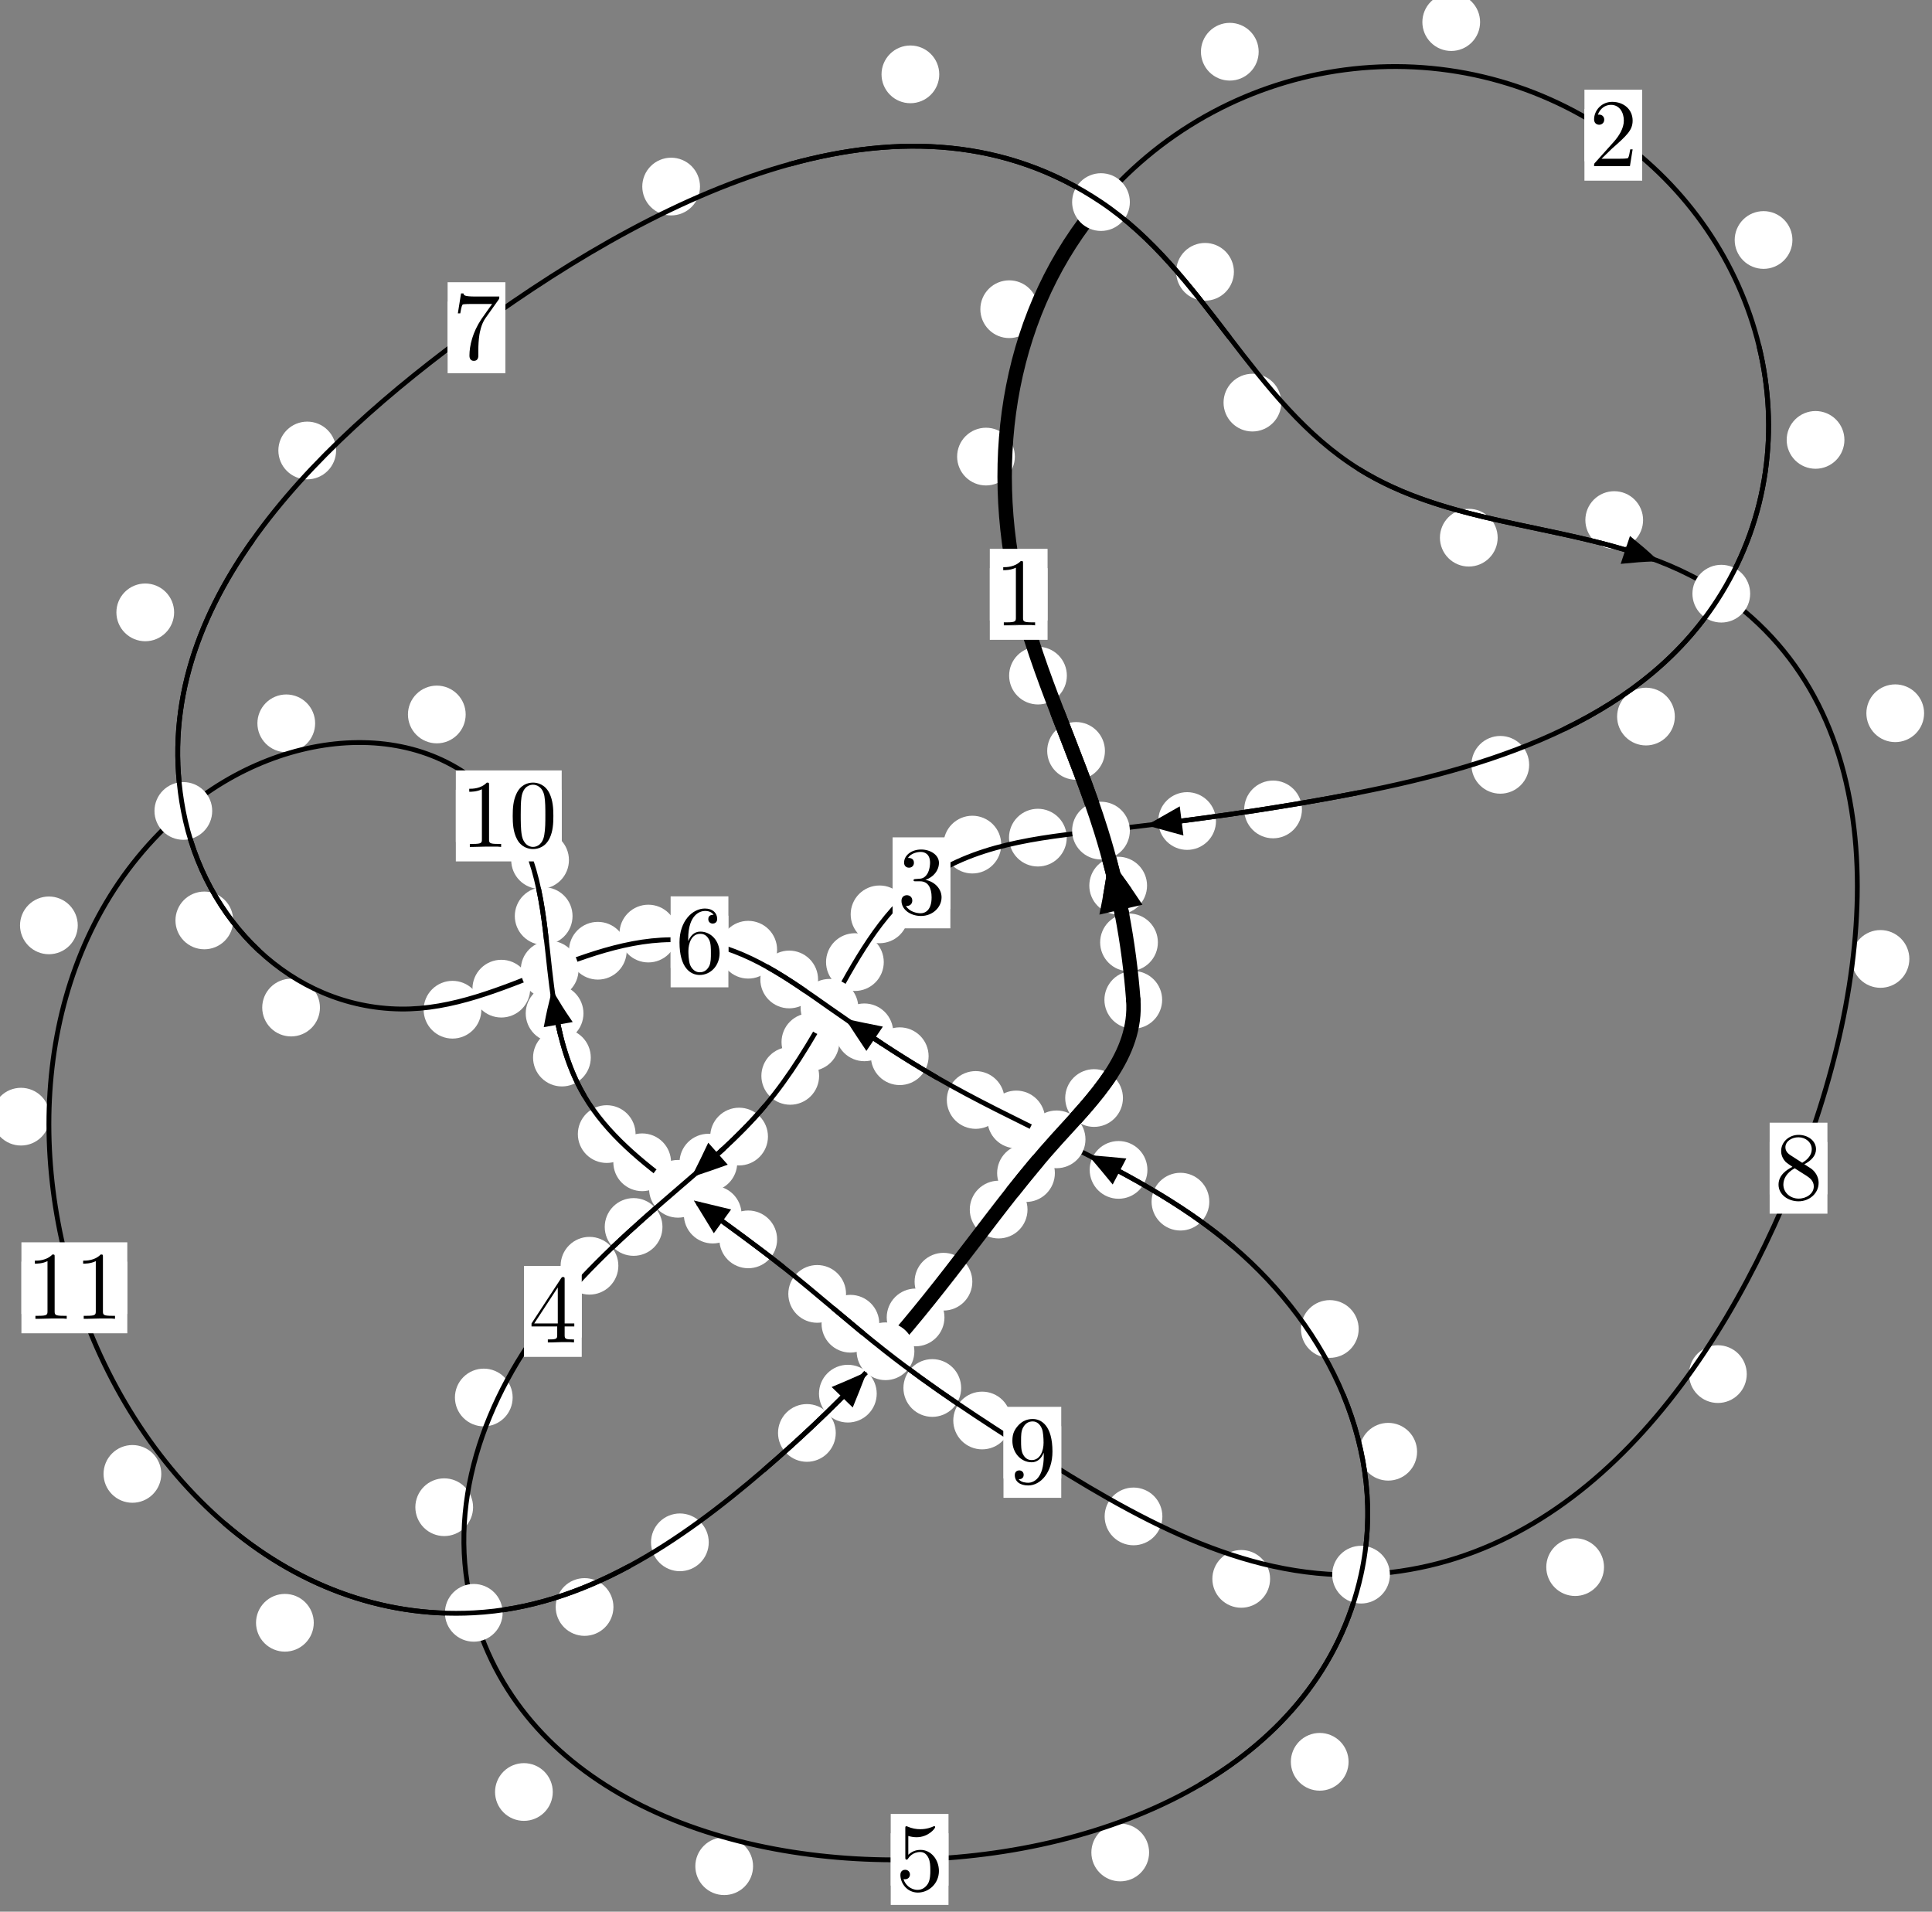 <?xml version="1.0"?>
<!-- Created by MetaPost 1.999 on 2021.07.05:2354 -->
<svg version="1.1" xmlns="http://www.w3.org/2000/svg" xmlns:xlink="http://www.w3.org/1999/xlink" width="200.046" height="197.934" viewBox="0 0 200.046 197.934">
<rect x="0" y="0" width="200.046" height="197.934" fill="#808080" stroke="none"/>
<!-- Original BoundingBox: -114.817444 -111.233643 85.228073 86.700714 -->
  <defs>
    <g transform="scale(0.01,0.01)" id="GLYPHcmr10_48">
      <path style="fill-rule: evenodd;" d="M460 -320C460 -400,455 -480,420 -554C374 -650,292 -666,250 -666C190 -666,117 -640,76 -547C44 -478,39 -400,39 -320C39 -245,43 -155,84 -79C127 2,200 22,249 22C303 22,379 1,423 -94C455 -163,460 -241,460 -320M249 -0C210 -0,151 -25,133 -121C122 -181,122 -273,122 -332C122 -396,122 -462,130 -516C149 -635,224 -644,249 -644C282 -644,348 -626,367 -527C377 -471,377 -395,377 -332C377 -257,377 -189,366 -125C351 -30,294 -0,249 -0"></path>
    </g>
    <g transform="scale(0.01,0.01)" id="GLYPHcmr10_49">
      <path style="fill-rule: evenodd;" d="M294 -640C294 -664,294 -666,271 -666C209 -602,121 -602,89 -602L89 -571C109 -571,168 -571,220 -597L220 -79C220 -43,217 -31,127 -31L95 -31L95 -0L257 -0L130 -3L217 -3L257 -3L297 -3L384 -3L419 -0L419 -31L387 -31C297 -31,294 -42,294 -79"></path>
    </g>
    <g transform="scale(0.01,0.01)" id="GLYPHcmr10_50">
      <path style="fill-rule: evenodd;" d="M127 -77L233 -180C389 -318,449 -372,449 -472C449 -586,359 -666,237 -666C124 -666,50 -574,50 -485C50 -429,100 -429,103 -429C120 -429,155 -441,155 -482C155 -508,137 -534,102 -534C94 -534,92 -534,89 -533C112 -598,166 -635,224 -635C315 -635,358 -554,358 -472C358 -392,308 -313,253 -251L61 -37C50 -26,50 -24,50 -0L421 -0L449 -174L424 -174C419 -144,412 -100,402 -85C395 -77,329 -77,307 -77"></path>
    </g>
    <g transform="scale(0.01,0.01)" id="GLYPHcmr10_51">
      <path style="fill-rule: evenodd;" d="M290 -352C372 -379,430 -449,430 -528C430 -610,342 -666,246 -666C145 -666,69 -606,69 -530C69 -497,91 -478,120 -478C151 -478,171 -500,171 -529C171 -579,124 -579,109 -579C140 -628,206 -641,242 -641C283 -641,338 -619,338 -529C338 -517,336 -459,310 -415C280 -367,246 -364,221 -363C213 -362,189 -360,182 -360C174 -359,167 -358,167 -348C167 -337,174 -337,191 -337L235 -337C317 -337,354 -269,354 -171C354 -35,285 -6,241 -6C198 -6,123 -23,88 -82C123 -77,154 -99,154 -137C154 -173,127 -193,98 -193C74 -193,42 -179,42 -135C42 -44,135 22,244 22C366 22,457 -69,457 -171C457 -253,394 -331,290 -352"></path>
    </g>
    <g transform="scale(0.01,0.01)" id="GLYPHcmr10_52">
      <path style="fill-rule: evenodd;" d="M294 -165L294 -78C294 -42,292 -31,218 -31L197 -31L197 -0L332 -0L238 -3L290 -3L332 -3L374 -3L427 -3L468 -0L468 -31L447 -31C373 -31,371 -42,371 -78L371 -165L471 -165L471 -196L371 -196L371 -651C371 -671,371 -677,355 -677C346 -677,343 -677,335 -665L28 -196L28 -165M300 -196L56 -196L300 -569"></path>
    </g>
    <g transform="scale(0.01,0.01)" id="GLYPHcmr10_53">
      <path style="fill-rule: evenodd;" d="M449 -201C449 -320,367 -420,259 -420C211 -420,168 -404,132 -369L132 -564C152 -558,185 -551,217 -551C340 -551,410 -642,410 -655C410 -661,407 -666,400 -666C399 -666,397 -666,392 -663C372 -654,323 -634,256 -634C216 -634,170 -641,123 -662C115 -665,113 -665,111 -665C101 -665,101 -657,101 -641L101 -345C101 -327,101 -319,115 -319C122 -319,124 -322,128 -328C139 -344,176 -398,257 -398C309 -398,334 -352,342 -334C358 -297,360 -258,360 -208C360 -173,360 -113,336 -71C312 -32,275 -6,229 -6C156 -6,99 -59,82 -118C85 -117,88 -116,99 -116C132 -116,149 -141,149 -165C149 -189,132 -214,99 -214C85 -214,50 -207,50 -161C50 -75,119 22,231 22C347 22,449 -74,449 -201"></path>
    </g>
    <g transform="scale(0.01,0.01)" id="GLYPHcmr10_54">
      <path style="fill-rule: evenodd;" d="M132 -328L132 -352C132 -605,256 -641,307 -641C331 -641,373 -635,395 -601C380 -601,340 -601,340 -556C340 -525,364 -510,386 -510C402 -510,432 -519,432 -558C432 -618,388 -666,305 -666C177 -666,42 -537,42 -316C42 -49,158 22,251 22C362 22,457 -72,457 -204C457 -331,368 -427,257 -427C189 -427,152 -376,132 -328M251 -6C188 -6,158 -66,152 -81C134 -128,134 -208,134 -226C134 -304,166 -404,256 -404C272 -404,318 -404,349 -342C367 -305,367 -254,367 -205C367 -157,367 -107,350 -71C320 -11,274 -6,251 -6"></path>
    </g>
    <g transform="scale(0.01,0.01)" id="GLYPHcmr10_55">
      <path style="fill-rule: evenodd;" d="M476 -609C485 -621,485 -623,485 -644L242 -644C120 -644,118 -657,114 -676L89 -676L56 -470L81 -470C84 -486,93 -549,106 -561C113 -567,191 -567,204 -567L411 -567C400 -551,321 -442,299 -409C209 -274,176 -135,176 -33C176 -23,176 22,222 22C268 22,268 -23,268 -33L268 -84C268 -139,271 -194,279 -248C283 -271,297 -357,341 -419"></path>
    </g>
    <g transform="scale(0.01,0.01)" id="GLYPHcmr10_56">
      <path style="fill-rule: evenodd;" d="M163 -457C117 -487,113 -521,113 -538C113 -599,178 -641,249 -641C322 -641,386 -589,386 -517C386 -460,347 -412,287 -377M309 -362C381 -399,430 -451,430 -517C430 -609,341 -666,250 -666C150 -666,69 -592,69 -499C69 -481,71 -436,113 -389C124 -377,161 -352,186 -335C128 -306,42 -250,42 -151C42 -45,144 22,249 22C362 22,457 -61,457 -168C457 -204,446 -249,408 -291C389 -312,373 -322,309 -362M209 -320L332 -242C360 -223,407 -193,407 -132C407 -58,332 -6,250 -6C164 -6,92 -68,92 -151C92 -209,124 -273,209 -320"></path>
    </g>
    <g transform="scale(0.01,0.01)" id="GLYPHcmr10_57">
      <path style="fill-rule: evenodd;" d="M367 -318L367 -286C367 -52,263 -6,205 -6C188 -6,134 -8,107 -42C151 -42,159 -71,159 -88C159 -119,135 -134,113 -134C97 -134,67 -125,67 -86C67 -19,121 22,206 22C335 22,457 -114,457 -329C457 -598,342 -666,253 -666C198 -666,149 -648,106 -603C65 -558,42 -516,42 -441C42 -316,130 -218,242 -218C303 -218,344 -260,367 -318M243 -241C227 -241,181 -241,150 -304C132 -341,132 -391,132 -440C132 -494,132 -541,153 -578C180 -628,218 -641,253 -641C299 -641,332 -607,349 -562C361 -530,365 -467,365 -421C365 -338,331 -241,243 -241"></path>
    </g>
  </defs>
  <path d="M119.891 97.572C119.891 96.779,119.576 96.019,119.015 95.458C118.455 94.898,117.695 94.583,116.902 94.583C116.109 94.583,115.349 94.898,114.789 95.458C114.228 96.019,113.913 96.779,113.913 97.572C113.913 98.364,114.228 99.125,114.789 99.685C115.349 100.245,116.109 100.56,116.902 100.56C117.695 100.56,118.455 100.245,119.015 99.685C119.576 99.125,119.891 98.364,119.891 97.572Z" style="fill: rgb(100%,100%,100%);stroke: none;"></path>
  <path d="M120.333 103.52C120.333 102.728,120.018 101.968,119.457 101.407C118.897 100.847,118.136 100.532,117.344 100.532C116.551 100.532,115.791 100.847,115.23 101.407C114.67 101.968,114.355 102.728,114.355 103.52C114.355 104.313,114.67 105.073,115.23 105.634C115.791 106.194,116.551 106.509,117.344 106.509C118.136 106.509,118.897 106.194,119.457 105.634C120.018 105.073,120.333 104.313,120.333 103.52Z" style="fill: rgb(100%,100%,100%);stroke: none;"></path>
  <path d="M114.409 77.749C114.409 76.956,114.094 76.196,113.533 75.635C112.973 75.075,112.213 74.76,111.42 74.76C110.627 74.76,109.867 75.075,109.307 75.635C108.746 76.196,108.431 76.956,108.431 77.749C108.431 78.542,108.746 79.302,109.307 79.862C109.867 80.423,110.627 80.738,111.42 80.738C112.213 80.738,112.973 80.423,113.533 79.862C114.094 79.302,114.409 78.542,114.409 77.749Z" style="fill: rgb(100%,100%,100%);stroke: none;"></path>
  <path d="M118.769 91.693C118.769 90.901,118.454 90.14,117.894 89.58C117.333 89.019,116.573 88.704,115.78 88.704C114.988 88.704,114.227 89.019,113.667 89.58C113.106 90.14,112.791 90.901,112.791 91.693C112.791 92.486,113.106 93.246,113.667 93.807C114.227 94.367,114.988 94.682,115.78 94.682C116.573 94.682,117.333 94.367,117.894 93.807C118.454 93.246,118.769 92.486,118.769 91.693Z" style="fill: rgb(100%,100%,100%);stroke: none;"></path>
  <path d="M105.081 47.275C105.081 46.482,104.766 45.722,104.206 45.161C103.646 44.601,102.885 44.286,102.093 44.286C101.3 44.286,100.54 44.601,99.979 45.161C99.419 45.722,99.104 46.482,99.104 47.275C99.104 48.067,99.419 48.828,99.979 49.388C100.54 49.949,101.3 50.263,102.093 50.263C102.885 50.263,103.646 49.949,104.206 49.388C104.766 48.828,105.081 48.067,105.081 47.275Z" style="fill: rgb(100%,100%,100%);stroke: none;"></path>
  <path d="M110.466 69.952C110.466 69.159,110.151 68.399,109.591 67.838C109.03 67.278,108.27 66.963,107.477 66.963C106.685 66.963,105.924 67.278,105.364 67.838C104.803 68.399,104.489 69.159,104.489 69.952C104.489 70.744,104.803 71.505,105.364 72.065C105.924 72.626,106.685 72.94,107.477 72.94C108.27 72.94,109.03 72.626,109.591 72.065C110.151 71.505,110.466 70.744,110.466 69.952Z" style="fill: rgb(100%,100%,100%);stroke: none;"></path>
  <path d="M130.327 5.355C130.327 4.562,130.012 3.802,129.452 3.242C128.891 2.681,128.131 2.366,127.338 2.366C126.546 2.366,125.785 2.681,125.225 3.242C124.664 3.802,124.349 4.562,124.349 5.355C124.349 6.148,124.664 6.908,125.225 7.468C125.785 8.029,126.546 8.344,127.338 8.344C128.131 8.344,128.891 8.029,129.452 7.468C130.012 6.908,130.327 6.148,130.327 5.355Z" style="fill: rgb(100%,100%,100%);stroke: none;"></path>
  <path d="M107.487 32.014C107.487 31.222,107.172 30.461,106.611 29.901C106.051 29.34,105.291 29.026,104.498 29.026C103.705 29.026,102.945 29.34,102.385 29.901C101.824 30.461,101.509 31.222,101.509 32.014C101.509 32.807,101.824 33.567,102.385 34.128C102.945 34.688,103.705 35.003,104.498 35.003C105.291 35.003,106.051 34.688,106.611 34.128C107.172 33.567,107.487 32.807,107.487 32.014Z" style="fill: rgb(100%,100%,100%);stroke: none;"></path>
  <path d="M185.593 24.848C185.593 24.056,185.278 23.296,184.718 22.735C184.157 22.175,183.397 21.86,182.605 21.86C181.812 21.86,181.052 22.175,180.491 22.735C179.931 23.296,179.616 24.056,179.616 24.848C179.616 25.641,179.931 26.401,180.491 26.962C181.052 27.522,181.812 27.837,182.605 27.837C183.397 27.837,184.157 27.522,184.718 26.962C185.278 26.401,185.593 25.641,185.593 24.848Z" style="fill: rgb(100%,100%,100%);stroke: none;"></path>
  <path d="M153.254 2.288C153.254 1.495,152.939 0.735,152.379 0.175C151.818 -0.386,151.058 -0.701,150.265 -0.701C149.473 -0.701,148.712 -0.386,148.152 0.175C147.592 0.735,147.277 1.495,147.277 2.288C147.277 3.081,147.592 3.841,148.152 4.401C148.712 4.962,149.473 5.277,150.265 5.277C151.058 5.277,151.818 4.962,152.379 4.401C152.939 3.841,153.254 3.081,153.254 2.288Z" style="fill: rgb(100%,100%,100%);stroke: none;"></path>
  <path d="M173.418 74.192C173.418 73.4,173.104 72.64,172.543 72.079C171.983 71.519,171.222 71.204,170.43 71.204C169.637 71.204,168.877 71.519,168.316 72.079C167.756 72.64,167.441 73.4,167.441 74.192C167.441 74.985,167.756 75.745,168.316 76.306C168.877 76.866,169.637 77.181,170.43 77.181C171.222 77.181,171.983 76.866,172.543 76.306C173.104 75.745,173.418 74.985,173.418 74.192Z" style="fill: rgb(100%,100%,100%);stroke: none;"></path>
  <path d="M190.977 45.546C190.977 44.754,190.662 43.994,190.101 43.433C189.541 42.873,188.781 42.558,187.988 42.558C187.195 42.558,186.435 42.873,185.875 43.433C185.314 43.994,184.999 44.754,184.999 45.546C184.999 46.339,185.314 47.099,185.875 47.66C186.435 48.22,187.195 48.535,187.988 48.535C188.781 48.535,189.541 48.22,190.101 47.66C190.662 47.099,190.977 46.339,190.977 45.546Z" style="fill: rgb(100%,100%,100%);stroke: none;"></path>
  <path d="M134.807 83.808C134.807 83.015,134.492 82.255,133.932 81.694C133.371 81.134,132.611 80.819,131.818 80.819C131.026 80.819,130.265 81.134,129.705 81.694C129.144 82.255,128.83 83.015,128.83 83.808C128.83 84.6,129.144 85.361,129.705 85.921C130.265 86.482,131.026 86.797,131.818 86.797C132.611 86.797,133.371 86.482,133.932 85.921C134.492 85.361,134.807 84.6,134.807 83.808Z" style="fill: rgb(100%,100%,100%);stroke: none;"></path>
  <path d="M158.334 79.188C158.334 78.396,158.019 77.635,157.458 77.075C156.898 76.515,156.138 76.2,155.345 76.2C154.552 76.2,153.792 76.515,153.232 77.075C152.671 77.635,152.356 78.396,152.356 79.188C152.356 79.981,152.671 80.741,153.232 81.302C153.792 81.862,154.552 82.177,155.345 82.177C156.138 82.177,156.898 81.862,157.458 81.302C158.019 80.741,158.334 79.981,158.334 79.188Z" style="fill: rgb(100%,100%,100%);stroke: none;"></path>
  <path d="M110.454 86.727C110.454 85.935,110.139 85.174,109.578 84.614C109.018 84.054,108.258 83.739,107.465 83.739C106.672 83.739,105.912 84.054,105.352 84.614C104.791 85.174,104.476 85.935,104.476 86.727C104.476 87.52,104.791 88.28,105.352 88.841C105.912 89.401,106.672 89.716,107.465 89.716C108.258 89.716,109.018 89.401,109.578 88.841C110.139 88.28,110.454 87.52,110.454 86.727Z" style="fill: rgb(100%,100%,100%);stroke: none;"></path>
  <path d="M125.908 85.007C125.908 84.215,125.593 83.454,125.033 82.894C124.472 82.334,123.712 82.019,122.919 82.019C122.127 82.019,121.367 82.334,120.806 82.894C120.246 83.454,119.931 84.215,119.931 85.007C119.931 85.8,120.246 86.56,120.806 87.121C121.367 87.681,122.127 87.996,122.919 87.996C123.712 87.996,124.472 87.681,125.033 87.121C125.593 86.56,125.908 85.8,125.908 85.007Z" style="fill: rgb(100%,100%,100%);stroke: none;"></path>
  <path d="M94.06 94.671C94.06 93.878,93.745 93.118,93.184 92.557C92.624 91.997,91.864 91.682,91.071 91.682C90.278 91.682,89.518 91.997,88.958 92.557C88.397 93.118,88.082 93.878,88.082 94.671C88.082 95.463,88.397 96.223,88.958 96.784C89.518 97.344,90.278 97.659,91.071 97.659C91.864 97.659,92.624 97.344,93.184 96.784C93.745 96.223,94.06 95.463,94.06 94.671Z" style="fill: rgb(100%,100%,100%);stroke: none;"></path>
  <path d="M103.671 87.449C103.671 86.656,103.356 85.896,102.795 85.335C102.235 84.775,101.475 84.46,100.682 84.46C99.889 84.46,99.129 84.775,98.569 85.335C98.008 85.896,97.693 86.656,97.693 87.449C97.693 88.241,98.008 89.002,98.569 89.562C99.129 90.123,99.889 90.438,100.682 90.438C101.475 90.438,102.235 90.123,102.795 89.562C103.356 89.002,103.671 88.241,103.671 87.449Z" style="fill: rgb(100%,100%,100%);stroke: none;"></path>
  <path d="M86.899 107.893C86.899 107.1,86.584 106.34,86.024 105.78C85.463 105.219,84.703 104.904,83.911 104.904C83.118 104.904,82.358 105.219,81.797 105.78C81.237 106.34,80.922 107.1,80.922 107.893C80.922 108.686,81.237 109.446,81.797 110.006C82.358 110.567,83.118 110.882,83.911 110.882C84.703 110.882,85.463 110.567,86.024 110.006C86.584 109.446,86.899 108.686,86.899 107.893Z" style="fill: rgb(100%,100%,100%);stroke: none;"></path>
  <path d="M91.509 99.613C91.509 98.82,91.194 98.06,90.634 97.5C90.074 96.939,89.313 96.624,88.521 96.624C87.728 96.624,86.968 96.939,86.407 97.5C85.847 98.06,85.532 98.82,85.532 99.613C85.532 100.406,85.847 101.166,86.407 101.726C86.968 102.287,87.728 102.602,88.521 102.602C89.313 102.602,90.074 102.287,90.634 101.726C91.194 101.166,91.509 100.406,91.509 99.613Z" style="fill: rgb(100%,100%,100%);stroke: none;"></path>
  <path d="M79.517 117.679C79.517 116.886,79.202 116.126,78.641 115.566C78.081 115.005,77.321 114.69,76.528 114.69C75.735 114.69,74.975 115.005,74.415 115.566C73.854 116.126,73.539 116.886,73.539 117.679C73.539 118.472,73.854 119.232,74.415 119.792C74.975 120.353,75.735 120.668,76.528 120.668C77.321 120.668,78.081 120.353,78.641 119.792C79.202 119.232,79.517 118.472,79.517 117.679Z" style="fill: rgb(100%,100%,100%);stroke: none;"></path>
  <path d="M84.814 111.394C84.814 110.601,84.499 109.841,83.938 109.281C83.378 108.72,82.618 108.405,81.825 108.405C81.032 108.405,80.272 108.72,79.712 109.281C79.151 109.841,78.836 110.601,78.836 111.394C78.836 112.187,79.151 112.947,79.712 113.507C80.272 114.068,81.032 114.383,81.825 114.383C82.618 114.383,83.378 114.068,83.938 113.507C84.499 112.947,84.814 112.187,84.814 111.394Z" style="fill: rgb(100%,100%,100%);stroke: none;"></path>
  <path d="M68.594 127.037C68.594 126.245,68.279 125.484,67.719 124.924C67.158 124.364,66.398 124.049,65.606 124.049C64.813 124.049,64.053 124.364,63.492 124.924C62.932 125.484,62.617 126.245,62.617 127.037C62.617 127.83,62.932 128.59,63.492 129.151C64.053 129.711,64.813 130.026,65.606 130.026C66.398 130.026,67.158 129.711,67.719 129.151C68.279 128.59,68.594 127.83,68.594 127.037Z" style="fill: rgb(100%,100%,100%);stroke: none;"></path>
  <path d="M76.336 120.377C76.336 119.585,76.021 118.825,75.461 118.264C74.9 117.704,74.14 117.389,73.348 117.389C72.555 117.389,71.795 117.704,71.234 118.264C70.674 118.825,70.359 119.585,70.359 120.377C70.359 121.17,70.674 121.93,71.234 122.491C71.795 123.051,72.555 123.366,73.348 123.366C74.14 123.366,74.9 123.051,75.461 122.491C76.021 121.93,76.336 121.17,76.336 120.377Z" style="fill: rgb(100%,100%,100%);stroke: none;"></path>
  <path d="M53.082 144.695C53.082 143.902,52.767 143.142,52.207 142.582C51.646 142.021,50.886 141.706,50.093 141.706C49.301 141.706,48.541 142.021,47.98 142.582C47.42 143.142,47.105 143.902,47.105 144.695C47.105 145.488,47.42 146.248,47.98 146.808C48.541 147.369,49.301 147.684,50.093 147.684C50.886 147.684,51.646 147.369,52.207 146.808C52.767 146.248,53.082 145.488,53.082 144.695Z" style="fill: rgb(100%,100%,100%);stroke: none;"></path>
  <path d="M64.027 131.053C64.027 130.26,63.712 129.5,63.151 128.939C62.591 128.379,61.83 128.064,61.038 128.064C60.245 128.064,59.485 128.379,58.924 128.939C58.364 129.5,58.049 130.26,58.049 131.053C58.049 131.845,58.364 132.605,58.924 133.166C59.485 133.726,60.245 134.041,61.038 134.041C61.83 134.041,62.591 133.726,63.151 133.166C63.712 132.605,64.027 131.845,64.027 131.053Z" style="fill: rgb(100%,100%,100%);stroke: none;"></path>
  <path d="M57.236 185.541C57.236 184.748,56.922 183.988,56.361 183.427C55.801 182.867,55.04 182.552,54.248 182.552C53.455 182.552,52.695 182.867,52.134 183.427C51.574 183.988,51.259 184.748,51.259 185.541C51.259 186.333,51.574 187.094,52.134 187.654C52.695 188.215,53.455 188.529,54.248 188.529C55.04 188.529,55.801 188.215,56.361 187.654C56.922 187.094,57.236 186.333,57.236 185.541Z" style="fill: rgb(100%,100%,100%);stroke: none;"></path>
  <path d="M48.985 156.055C48.985 155.262,48.67 154.502,48.109 153.941C47.549 153.381,46.789 153.066,45.996 153.066C45.203 153.066,44.443 153.381,43.883 153.941C43.322 154.502,43.007 155.262,43.007 156.055C43.007 156.847,43.322 157.607,43.883 158.168C44.443 158.728,45.203 159.043,45.996 159.043C46.789 159.043,47.549 158.728,48.109 158.168C48.67 157.607,48.985 156.847,48.985 156.055Z" style="fill: rgb(100%,100%,100%);stroke: none;"></path>
  <path d="M118.982 191.803C118.982 191.01,118.667 190.25,118.106 189.69C117.546 189.129,116.786 188.814,115.993 188.814C115.2 188.814,114.44 189.129,113.88 189.69C113.319 190.25,113.004 191.01,113.004 191.803C113.004 192.596,113.319 193.356,113.88 193.916C114.44 194.477,115.2 194.792,115.993 194.792C116.786 194.792,117.546 194.477,118.106 193.916C118.667 193.356,118.982 192.596,118.982 191.803Z" style="fill: rgb(100%,100%,100%);stroke: none;"></path>
  <path d="M77.975 193.225C77.975 192.433,77.66 191.672,77.099 191.112C76.539 190.552,75.779 190.237,74.986 190.237C74.193 190.237,73.433 190.552,72.873 191.112C72.312 191.672,71.997 192.433,71.997 193.225C71.997 194.018,72.312 194.778,72.873 195.339C73.433 195.899,74.193 196.214,74.986 196.214C75.779 196.214,76.539 195.899,77.099 195.339C77.66 194.778,77.975 194.018,77.975 193.225Z" style="fill: rgb(100%,100%,100%);stroke: none;"></path>
  <path d="M146.729 150.31C146.729 149.518,146.414 148.758,145.853 148.197C145.293 147.637,144.533 147.322,143.74 147.322C142.947 147.322,142.187 147.637,141.627 148.197C141.066 148.758,140.751 149.518,140.751 150.31C140.751 151.103,141.066 151.863,141.627 152.424C142.187 152.984,142.947 153.299,143.74 153.299C144.533 153.299,145.293 152.984,145.853 152.424C146.414 151.863,146.729 151.103,146.729 150.31Z" style="fill: rgb(100%,100%,100%);stroke: none;"></path>
  <path d="M139.636 182.415C139.636 181.622,139.321 180.862,138.761 180.301C138.2 179.741,137.44 179.426,136.648 179.426C135.855 179.426,135.095 179.741,134.534 180.301C133.974 180.862,133.659 181.622,133.659 182.415C133.659 183.207,133.974 183.968,134.534 184.528C135.095 185.089,135.855 185.403,136.648 185.403C137.44 185.403,138.2 185.089,138.761 184.528C139.321 183.968,139.636 183.207,139.636 182.415Z" style="fill: rgb(100%,100%,100%);stroke: none;"></path>
  <path d="M125.216 124.418C125.216 123.625,124.901 122.865,124.341 122.305C123.781 121.744,123.02 121.429,122.228 121.429C121.435 121.429,120.675 121.744,120.114 122.305C119.554 122.865,119.239 123.625,119.239 124.418C119.239 125.211,119.554 125.971,120.114 126.531C120.675 127.092,121.435 127.407,122.228 127.407C123.02 127.407,123.781 127.092,124.341 126.531C124.901 125.971,125.216 125.211,125.216 124.418Z" style="fill: rgb(100%,100%,100%);stroke: none;"></path>
  <path d="M140.682 137.601C140.682 136.808,140.367 136.048,139.807 135.487C139.246 134.927,138.486 134.612,137.694 134.612C136.901 134.612,136.141 134.927,135.58 135.487C135.02 136.048,134.705 136.808,134.705 137.601C134.705 138.393,135.02 139.153,135.58 139.714C136.141 140.274,136.901 140.589,137.694 140.589C138.486 140.589,139.246 140.274,139.807 139.714C140.367 139.153,140.682 138.393,140.682 137.601Z" style="fill: rgb(100%,100%,100%);stroke: none;"></path>
  <path d="M108.215 115.908C108.215 115.115,107.9 114.355,107.34 113.794C106.779 113.234,106.019 112.919,105.227 112.919C104.434 112.919,103.674 113.234,103.113 113.794C102.553 114.355,102.238 115.115,102.238 115.908C102.238 116.7,102.553 117.46,103.113 118.021C103.674 118.581,104.434 118.896,105.227 118.896C106.019 118.896,106.779 118.581,107.34 118.021C107.9 117.46,108.215 116.7,108.215 115.908Z" style="fill: rgb(100%,100%,100%);stroke: none;"></path>
  <path d="M118.808 121.129C118.808 120.336,118.493 119.576,117.932 119.015C117.372 118.455,116.612 118.14,115.819 118.14C115.026 118.14,114.266 118.455,113.706 119.015C113.145 119.576,112.83 120.336,112.83 121.129C112.83 121.921,113.145 122.682,113.706 123.242C114.266 123.803,115.026 124.117,115.819 124.117C116.612 124.117,117.372 123.803,117.932 123.242C118.493 122.682,118.808 121.921,118.808 121.129Z" style="fill: rgb(100%,100%,100%);stroke: none;"></path>
  <path d="M96.151 109.359C96.151 108.566,95.836 107.806,95.275 107.245C94.715 106.685,93.955 106.37,93.162 106.37C92.369 106.37,91.609 106.685,91.049 107.245C90.488 107.806,90.173 108.566,90.173 109.359C90.173 110.151,90.488 110.912,91.049 111.472C91.609 112.033,92.369 112.347,93.162 112.347C93.955 112.347,94.715 112.033,95.275 111.472C95.836 110.912,96.151 110.151,96.151 109.359Z" style="fill: rgb(100%,100%,100%);stroke: none;"></path>
  <path d="M104.014 113.889C104.014 113.096,103.699 112.336,103.139 111.776C102.578 111.215,101.818 110.9,101.025 110.9C100.233 110.9,99.473 111.215,98.912 111.776C98.352 112.336,98.037 113.096,98.037 113.889C98.037 114.682,98.352 115.442,98.912 116.002C99.473 116.563,100.233 116.878,101.025 116.878C101.818 116.878,102.578 116.563,103.139 116.002C103.699 115.442,104.014 114.682,104.014 113.889Z" style="fill: rgb(100%,100%,100%);stroke: none;"></path>
  <path d="M84.706 101.413C84.706 100.62,84.391 99.86,83.83 99.299C83.27 98.739,82.51 98.424,81.717 98.424C80.924 98.424,80.164 98.739,79.604 99.299C79.043 99.86,78.728 100.62,78.728 101.413C78.728 102.205,79.043 102.965,79.604 103.526C80.164 104.086,80.924 104.401,81.717 104.401C82.51 104.401,83.27 104.086,83.83 103.526C84.391 102.965,84.706 102.205,84.706 101.413Z" style="fill: rgb(100%,100%,100%);stroke: none;"></path>
  <path d="M92.487 106.887C92.487 106.094,92.172 105.334,91.611 104.774C91.051 104.213,90.291 103.898,89.498 103.898C88.705 103.898,87.945 104.213,87.385 104.774C86.824 105.334,86.509 106.094,86.509 106.887C86.509 107.68,86.824 108.44,87.385 109C87.945 109.561,88.705 109.876,89.498 109.876C90.291 109.876,91.051 109.561,91.611 109C92.172 108.44,92.487 107.68,92.487 106.887Z" style="fill: rgb(100%,100%,100%);stroke: none;"></path>
  <path d="M70.12 96.661C70.12 95.868,69.805 95.108,69.245 94.547C68.684 93.987,67.924 93.672,67.131 93.672C66.339 93.672,65.579 93.987,65.018 94.547C64.458 95.108,64.143 95.868,64.143 96.661C64.143 97.453,64.458 98.214,65.018 98.774C65.579 99.335,66.339 99.649,67.131 99.649C67.924 99.649,68.684 99.335,69.245 98.774C69.805 98.214,70.12 97.453,70.12 96.661Z" style="fill: rgb(100%,100%,100%);stroke: none;"></path>
  <path d="M80.463 98.333C80.463 97.54,80.148 96.78,79.587 96.219C79.027 95.659,78.267 95.344,77.474 95.344C76.681 95.344,75.921 95.659,75.361 96.219C74.8 96.78,74.485 97.54,74.485 98.333C74.485 99.125,74.8 99.886,75.361 100.446C75.921 101.006,76.681 101.321,77.474 101.321C78.267 101.321,79.027 101.006,79.587 100.446C80.148 99.886,80.463 99.125,80.463 98.333Z" style="fill: rgb(100%,100%,100%);stroke: none;"></path>
  <path d="M54.898 102.363C54.898 101.571,54.583 100.811,54.022 100.25C53.462 99.69,52.702 99.375,51.909 99.375C51.116 99.375,50.356 99.69,49.796 100.25C49.235 100.811,48.92 101.571,48.92 102.363C48.92 103.156,49.235 103.916,49.796 104.477C50.356 105.037,51.116 105.352,51.909 105.352C52.702 105.352,53.462 105.037,54.022 104.477C54.583 103.916,54.898 103.156,54.898 102.363Z" style="fill: rgb(100%,100%,100%);stroke: none;"></path>
  <path d="M64.891 98.438C64.891 97.645,64.577 96.885,64.016 96.324C63.456 95.764,62.695 95.449,61.903 95.449C61.11 95.449,60.35 95.764,59.789 96.324C59.229 96.885,58.914 97.645,58.914 98.438C58.914 99.23,59.229 99.991,59.789 100.551C60.35 101.112,61.11 101.426,61.903 101.426C62.695 101.426,63.456 101.112,64.016 100.551C64.577 99.991,64.891 99.23,64.891 98.438Z" style="fill: rgb(100%,100%,100%);stroke: none;"></path>
  <path d="M33.129 104.321C33.129 103.529,32.814 102.768,32.254 102.208C31.693 101.647,30.933 101.333,30.141 101.333C29.348 101.333,28.588 101.647,28.027 102.208C27.467 102.768,27.152 103.529,27.152 104.321C27.152 105.114,27.467 105.874,28.027 106.435C28.588 106.995,29.348 107.31,30.141 107.31C30.933 107.31,31.693 106.995,32.254 106.435C32.814 105.874,33.129 105.114,33.129 104.321Z" style="fill: rgb(100%,100%,100%);stroke: none;"></path>
  <path d="M49.842 104.544C49.842 103.751,49.527 102.991,48.967 102.431C48.406 101.87,47.646 101.555,46.854 101.555C46.061 101.555,45.301 101.87,44.74 102.431C44.18 102.991,43.865 103.751,43.865 104.544C43.865 105.337,44.18 106.097,44.74 106.657C45.301 107.218,46.061 107.533,46.854 107.533C47.646 107.533,48.406 107.218,48.967 106.657C49.527 106.097,49.842 105.337,49.842 104.544Z" style="fill: rgb(100%,100%,100%);stroke: none;"></path>
  <path d="M18.03 63.404C18.03 62.611,17.715 61.851,17.154 61.291C16.594 60.73,15.834 60.415,15.041 60.415C14.248 60.415,13.488 60.73,12.928 61.291C12.367 61.851,12.052 62.611,12.052 63.404C12.052 64.197,12.367 64.957,12.928 65.517C13.488 66.078,14.248 66.393,15.041 66.393C15.834 66.393,16.594 66.078,17.154 65.517C17.715 64.957,18.03 64.197,18.03 63.404Z" style="fill: rgb(100%,100%,100%);stroke: none;"></path>
  <path d="M24.146 95.3C24.146 94.507,23.831 93.747,23.27 93.186C22.71 92.626,21.95 92.311,21.157 92.311C20.364 92.311,19.604 92.626,19.044 93.186C18.483 93.747,18.168 94.507,18.168 95.3C18.168 96.092,18.483 96.852,19.044 97.413C19.604 97.973,20.364 98.288,21.157 98.288C21.95 98.288,22.71 97.973,23.27 97.413C23.831 96.852,24.146 96.092,24.146 95.3Z" style="fill: rgb(100%,100%,100%);stroke: none;"></path>
  <path d="M72.481 19.316C72.481 18.523,72.166 17.763,71.606 17.202C71.045 16.642,70.285 16.327,69.492 16.327C68.7 16.327,67.94 16.642,67.379 17.202C66.819 17.763,66.504 18.523,66.504 19.316C66.504 20.108,66.819 20.869,67.379 21.429C67.94 21.99,68.7 22.305,69.492 22.305C70.285 22.305,71.045 21.99,71.606 21.429C72.166 20.869,72.481 20.108,72.481 19.316Z" style="fill: rgb(100%,100%,100%);stroke: none;"></path>
  <path d="M34.801 46.643C34.801 45.85,34.486 45.09,33.925 44.53C33.365 43.969,32.605 43.654,31.812 43.654C31.019 43.654,30.259 43.969,29.699 44.53C29.138 45.09,28.823 45.85,28.823 46.643C28.823 47.436,29.138 48.196,29.699 48.756C30.259 49.317,31.019 49.632,31.812 49.632C32.605 49.632,33.365 49.317,33.925 48.756C34.486 48.196,34.801 47.436,34.801 46.643Z" style="fill: rgb(100%,100%,100%);stroke: none;"></path>
  <path d="M127.763 28.144C127.763 27.351,127.448 26.591,126.887 26.03C126.327 25.47,125.567 25.155,124.774 25.155C123.981 25.155,123.221 25.47,122.661 26.03C122.1 26.591,121.785 27.351,121.785 28.144C121.785 28.936,122.1 29.696,122.661 30.257C123.221 30.817,123.981 31.132,124.774 31.132C125.567 31.132,126.327 30.817,126.887 30.257C127.448 29.696,127.763 28.936,127.763 28.144Z" style="fill: rgb(100%,100%,100%);stroke: none;"></path>
  <path d="M97.254 7.699C97.254 6.906,96.939 6.146,96.378 5.585C95.818 5.025,95.058 4.71,94.265 4.71C93.472 4.71,92.712 5.025,92.152 5.585C91.591 6.146,91.276 6.906,91.276 7.699C91.276 8.491,91.591 9.251,92.152 9.812C92.712 10.372,93.472 10.687,94.265 10.687C95.058 10.687,95.818 10.372,96.378 9.812C96.939 9.251,97.254 8.491,97.254 7.699Z" style="fill: rgb(100%,100%,100%);stroke: none;"></path>
  <path d="M155.073 55.671C155.073 54.878,154.758 54.118,154.197 53.557C153.637 52.997,152.877 52.682,152.084 52.682C151.291 52.682,150.531 52.997,149.971 53.557C149.41 54.118,149.095 54.878,149.095 55.671C149.095 56.463,149.41 57.224,149.971 57.784C150.531 58.345,151.291 58.659,152.084 58.659C152.877 58.659,153.637 58.345,154.197 57.784C154.758 57.224,155.073 56.463,155.073 55.671Z" style="fill: rgb(100%,100%,100%);stroke: none;"></path>
  <path d="M132.668 41.686C132.668 40.893,132.353 40.133,131.793 39.573C131.232 39.012,130.472 38.697,129.68 38.697C128.887 38.697,128.127 39.012,127.566 39.573C127.006 40.133,126.691 40.893,126.691 41.686C126.691 42.479,127.006 43.239,127.566 43.799C128.127 44.36,128.887 44.675,129.68 44.675C130.472 44.675,131.232 44.36,131.793 43.799C132.353 43.239,132.668 42.479,132.668 41.686Z" style="fill: rgb(100%,100%,100%);stroke: none;"></path>
  <path d="M199.228 73.848C199.228 73.056,198.913 72.295,198.353 71.735C197.792 71.174,197.032 70.86,196.239 70.86C195.447 70.86,194.686 71.174,194.126 71.735C193.566 72.295,193.251 73.056,193.251 73.848C193.251 74.641,193.566 75.401,194.126 75.962C194.686 76.522,195.447 76.837,196.239 76.837C197.032 76.837,197.792 76.522,198.353 75.962C198.913 75.401,199.228 74.641,199.228 73.848Z" style="fill: rgb(100%,100%,100%);stroke: none;"></path>
  <path d="M170.131 53.847C170.131 53.054,169.816 52.294,169.256 51.733C168.695 51.173,167.935 50.858,167.142 50.858C166.35 50.858,165.589 51.173,165.029 51.733C164.468 52.294,164.154 53.054,164.154 53.847C164.154 54.639,164.468 55.399,165.029 55.96C165.589 56.52,166.35 56.835,167.142 56.835C167.935 56.835,168.695 56.52,169.256 55.96C169.816 55.399,170.131 54.639,170.131 53.847Z" style="fill: rgb(100%,100%,100%);stroke: none;"></path>
  <path d="M180.865 142.274C180.865 141.481,180.551 140.721,179.99 140.16C179.43 139.6,178.669 139.285,177.877 139.285C177.084 139.285,176.324 139.6,175.763 140.16C175.203 140.721,174.888 141.481,174.888 142.274C174.888 143.066,175.203 143.827,175.763 144.387C176.324 144.947,177.084 145.262,177.877 145.262C178.669 145.262,179.43 144.947,179.99 144.387C180.551 143.827,180.865 143.066,180.865 142.274Z" style="fill: rgb(100%,100%,100%);stroke: none;"></path>
  <path d="M197.7 99.286C197.7 98.493,197.385 97.733,196.825 97.172C196.265 96.612,195.504 96.297,194.712 96.297C193.919 96.297,193.159 96.612,192.598 97.172C192.038 97.733,191.723 98.493,191.723 99.286C191.723 100.078,192.038 100.839,192.598 101.399C193.159 101.96,193.919 102.275,194.712 102.275C195.504 102.275,196.265 101.96,196.825 101.399C197.385 100.839,197.7 100.078,197.7 99.286Z" style="fill: rgb(100%,100%,100%);stroke: none;"></path>
  <path d="M131.51 163.474C131.51 162.681,131.195 161.921,130.635 161.361C130.074 160.8,129.314 160.485,128.521 160.485C127.729 160.485,126.968 160.8,126.408 161.361C125.847 161.921,125.532 162.681,125.532 163.474C125.532 164.267,125.847 165.027,126.408 165.587C126.968 166.148,127.729 166.463,128.521 166.463C129.314 166.463,130.074 166.148,130.635 165.587C131.195 165.027,131.51 164.267,131.51 163.474Z" style="fill: rgb(100%,100%,100%);stroke: none;"></path>
  <path d="M166.085 162.257C166.085 161.464,165.77 160.704,165.21 160.144C164.649 159.583,163.889 159.268,163.096 159.268C162.304 159.268,161.543 159.583,160.983 160.144C160.422 160.704,160.107 161.464,160.107 162.257C160.107 163.05,160.422 163.81,160.983 164.37C161.543 164.931,162.304 165.246,163.096 165.246C163.889 165.246,164.649 164.931,165.21 164.37C165.77 163.81,166.085 163.05,166.085 162.257Z" style="fill: rgb(100%,100%,100%);stroke: none;"></path>
  <path d="M104.684 147.077C104.684 146.284,104.369 145.524,103.808 144.963C103.248 144.403,102.488 144.088,101.695 144.088C100.902 144.088,100.142 144.403,99.582 144.963C99.021 145.524,98.706 146.284,98.706 147.077C98.706 147.869,99.021 148.63,99.582 149.19C100.142 149.751,100.902 150.065,101.695 150.065C102.488 150.065,103.248 149.751,103.808 149.19C104.369 148.63,104.684 147.869,104.684 147.077Z" style="fill: rgb(100%,100%,100%);stroke: none;"></path>
  <path d="M120.357 157.007C120.357 156.215,120.042 155.455,119.481 154.894C118.921 154.334,118.161 154.019,117.368 154.019C116.575 154.019,115.815 154.334,115.255 154.894C114.694 155.455,114.379 156.215,114.379 157.007C114.379 157.8,114.694 158.56,115.255 159.121C115.815 159.681,116.575 159.996,117.368 159.996C118.161 159.996,118.921 159.681,119.481 159.121C120.042 158.56,120.357 157.8,120.357 157.007Z" style="fill: rgb(100%,100%,100%);stroke: none;"></path>
  <path d="M91.044 137.057C91.044 136.264,90.729 135.504,90.169 134.943C89.608 134.383,88.848 134.068,88.056 134.068C87.263 134.068,86.503 134.383,85.942 134.943C85.382 135.504,85.067 136.264,85.067 137.057C85.067 137.849,85.382 138.609,85.942 139.17C86.503 139.73,87.263 140.045,88.056 140.045C88.848 140.045,89.608 139.73,90.169 139.17C90.729 138.609,91.044 137.849,91.044 137.057Z" style="fill: rgb(100%,100%,100%);stroke: none;"></path>
  <path d="M99.521 143.711C99.521 142.918,99.206 142.158,98.646 141.597C98.085 141.037,97.325 140.722,96.533 140.722C95.74 140.722,94.98 141.037,94.419 141.597C93.859 142.158,93.544 142.918,93.544 143.711C93.544 144.503,93.859 145.263,94.419 145.824C94.98 146.384,95.74 146.699,96.533 146.699C97.325 146.699,98.085 146.384,98.646 145.824C99.206 145.263,99.521 144.503,99.521 143.711Z" style="fill: rgb(100%,100%,100%);stroke: none;"></path>
  <path d="M80.465 128.322C80.465 127.53,80.15 126.77,79.589 126.209C79.029 125.649,78.269 125.334,77.476 125.334C76.683 125.334,75.923 125.649,75.363 126.209C74.802 126.77,74.487 127.53,74.487 128.322C74.487 129.115,74.802 129.875,75.363 130.436C75.923 130.996,76.683 131.311,77.476 131.311C78.269 131.311,79.029 130.996,79.589 130.436C80.15 129.875,80.465 129.115,80.465 128.322Z" style="fill: rgb(100%,100%,100%);stroke: none;"></path>
  <path d="M87.603 133.969C87.603 133.176,87.288 132.416,86.727 131.855C86.167 131.295,85.407 130.98,84.614 130.98C83.821 130.98,83.061 131.295,82.501 131.855C81.94 132.416,81.625 133.176,81.625 133.969C81.625 134.761,81.94 135.521,82.501 136.082C83.061 136.642,83.821 136.957,84.614 136.957C85.407 136.957,86.167 136.642,86.727 136.082C87.288 135.521,87.603 134.761,87.603 133.969Z" style="fill: rgb(100%,100%,100%);stroke: none;"></path>
  <path d="M69.484 120.341C69.484 119.549,69.169 118.789,68.608 118.228C68.048 117.668,67.288 117.353,66.495 117.353C65.702 117.353,64.942 117.668,64.382 118.228C63.821 118.789,63.506 119.549,63.506 120.341C63.506 121.134,63.821 121.894,64.382 122.455C64.942 123.015,65.702 123.33,66.495 123.33C67.288 123.33,68.048 123.015,68.608 122.455C69.169 121.894,69.484 121.134,69.484 120.341Z" style="fill: rgb(100%,100%,100%);stroke: none;"></path>
  <path d="M76.786 125.757C76.786 124.964,76.471 124.204,75.911 123.644C75.35 123.083,74.59 122.768,73.797 122.768C73.005 122.768,72.245 123.083,71.684 123.644C71.124 124.204,70.809 124.964,70.809 125.757C70.809 126.55,71.124 127.31,71.684 127.87C72.245 128.431,73.005 128.746,73.797 128.746C74.59 128.746,75.35 128.431,75.911 127.87C76.471 127.31,76.786 126.55,76.786 125.757Z" style="fill: rgb(100%,100%,100%);stroke: none;"></path>
  <path d="M61.172 109.499C61.172 108.706,60.857 107.946,60.297 107.385C59.736 106.825,58.976 106.51,58.183 106.51C57.391 106.51,56.631 106.825,56.07 107.385C55.51 107.946,55.195 108.706,55.195 109.499C55.195 110.291,55.51 111.052,56.07 111.612C56.631 112.173,57.391 112.488,58.183 112.488C58.976 112.488,59.736 112.173,60.297 111.612C60.857 111.052,61.172 110.291,61.172 109.499Z" style="fill: rgb(100%,100%,100%);stroke: none;"></path>
  <path d="M65.81 117.422C65.81 116.629,65.495 115.869,64.935 115.308C64.374 114.748,63.614 114.433,62.822 114.433C62.029 114.433,61.269 114.748,60.708 115.308C60.148 115.869,59.833 116.629,59.833 117.422C59.833 118.214,60.148 118.974,60.708 119.535C61.269 120.095,62.029 120.41,62.822 120.41C63.614 120.41,64.374 120.095,64.935 119.535C65.495 118.974,65.81 118.214,65.81 117.422Z" style="fill: rgb(100%,100%,100%);stroke: none;"></path>
  <path d="M59.282 94.846C59.282 94.053,58.967 93.293,58.407 92.733C57.846 92.172,57.086 91.857,56.294 91.857C55.501 91.857,54.741 92.172,54.18 92.733C53.62 93.293,53.305 94.053,53.305 94.846C53.305 95.639,53.62 96.399,54.18 96.959C54.741 97.52,55.501 97.835,56.294 97.835C57.086 97.835,57.846 97.52,58.407 96.959C58.967 96.399,59.282 95.639,59.282 94.846Z" style="fill: rgb(100%,100%,100%);stroke: none;"></path>
  <path d="M60.413 104.924C60.413 104.132,60.098 103.372,59.537 102.811C58.977 102.251,58.217 101.936,57.424 101.936C56.631 101.936,55.871 102.251,55.311 102.811C54.75 103.372,54.435 104.132,54.435 104.924C54.435 105.717,54.75 106.477,55.311 107.038C55.871 107.598,56.631 107.913,57.424 107.913C58.217 107.913,58.977 107.598,59.537 107.038C60.098 106.477,60.413 105.717,60.413 104.924Z" style="fill: rgb(100%,100%,100%);stroke: none;"></path>
  <path d="M48.218 73.976C48.218 73.183,47.903 72.423,47.343 71.863C46.782 71.302,46.022 70.987,45.229 70.987C44.437 70.987,43.676 71.302,43.116 71.863C42.555 72.423,42.241 73.183,42.241 73.976C42.241 74.769,42.555 75.529,43.116 76.089C43.676 76.65,44.437 76.965,45.229 76.965C46.022 76.965,46.782 76.65,47.343 76.089C47.903 75.529,48.218 74.769,48.218 73.976Z" style="fill: rgb(100%,100%,100%);stroke: none;"></path>
  <path d="M58.91 89.049C58.91 88.256,58.595 87.496,58.035 86.935C57.474 86.375,56.714 86.06,55.921 86.06C55.129 86.06,54.369 86.375,53.808 86.935C53.248 87.496,52.933 88.256,52.933 89.049C52.933 89.841,53.248 90.602,53.808 91.162C54.369 91.722,55.129 92.037,55.921 92.037C56.714 92.037,57.474 91.722,58.035 91.162C58.595 90.602,58.91 89.841,58.91 89.049Z" style="fill: rgb(100%,100%,100%);stroke: none;"></path>
  <path d="M8.052 95.811C8.052 95.019,7.737 94.259,7.176 93.698C6.616 93.138,5.856 92.823,5.063 92.823C4.27 92.823,3.51 93.138,2.95 93.698C2.389 94.259,2.074 95.019,2.074 95.811C2.074 96.604,2.389 97.364,2.95 97.925C3.51 98.485,4.27 98.8,5.063 98.8C5.856 98.8,6.616 98.485,7.176 97.925C7.737 97.364,8.052 96.604,8.052 95.811Z" style="fill: rgb(100%,100%,100%);stroke: none;"></path>
  <path d="M32.631 74.893C32.631 74.1,32.316 73.34,31.755 72.779C31.195 72.219,30.435 71.904,29.642 71.904C28.849 71.904,28.089 72.219,27.529 72.779C26.968 73.34,26.653 74.1,26.653 74.893C26.653 75.685,26.968 76.445,27.529 77.006C28.089 77.566,28.849 77.881,29.642 77.881C30.435 77.881,31.195 77.566,31.755 77.006C32.316 76.445,32.631 75.685,32.631 74.893Z" style="fill: rgb(100%,100%,100%);stroke: none;"></path>
  <path d="M16.7 152.605C16.7 151.813,16.385 151.053,15.824 150.492C15.264 149.932,14.504 149.617,13.711 149.617C12.918 149.617,12.158 149.932,11.598 150.492C11.037 151.053,10.722 151.813,10.722 152.605C10.722 153.398,11.037 154.158,11.598 154.719C12.158 155.279,12.918 155.594,13.711 155.594C14.504 155.594,15.264 155.279,15.824 154.719C16.385 154.158,16.7 153.398,16.7 152.605Z" style="fill: rgb(100%,100%,100%);stroke: none;"></path>
  <path d="M5.16 115.617C5.16 114.825,4.845 114.065,4.285 113.504C3.724 112.944,2.964 112.629,2.171 112.629C1.379 112.629,0.618 112.944,0.058 113.504C-0.503 114.065,-0.817 114.825,-0.817 115.617C-0.817 116.41,-0.503 117.17,0.058 117.731C0.618 118.291,1.379 118.606,2.171 118.606C2.964 118.606,3.724 118.291,4.285 117.731C4.845 117.17,5.16 116.41,5.16 115.617Z" style="fill: rgb(100%,100%,100%);stroke: none;"></path>
  <path d="M63.517 166.386C63.517 165.593,63.202 164.833,62.641 164.272C62.081 163.712,61.321 163.397,60.528 163.397C59.735 163.397,58.975 163.712,58.415 164.272C57.854 164.833,57.539 165.593,57.539 166.386C57.539 167.178,57.854 167.938,58.415 168.499C58.975 169.059,59.735 169.374,60.528 169.374C61.321 169.374,62.081 169.059,62.641 168.499C63.202 167.938,63.517 167.178,63.517 166.386Z" style="fill: rgb(100%,100%,100%);stroke: none;"></path>
  <path d="M32.488 168.019C32.488 167.227,32.173 166.467,31.612 165.906C31.052 165.346,30.292 165.031,29.499 165.031C28.706 165.031,27.946 165.346,27.386 165.906C26.825 166.467,26.51 167.227,26.51 168.019C26.51 168.812,26.825 169.572,27.386 170.133C27.946 170.693,28.706 171.008,29.499 171.008C30.292 171.008,31.052 170.693,31.612 170.133C32.173 169.572,32.488 168.812,32.488 168.019Z" style="fill: rgb(100%,100%,100%);stroke: none;"></path>
  <path d="M86.538 148.364C86.538 147.572,86.223 146.811,85.662 146.251C85.102 145.69,84.342 145.375,83.549 145.375C82.756 145.375,81.996 145.69,81.436 146.251C80.875 146.811,80.56 147.572,80.56 148.364C80.56 149.157,80.875 149.917,81.436 150.478C81.996 151.038,82.756 151.353,83.549 151.353C84.342 151.353,85.102 151.038,85.662 150.478C86.223 149.917,86.538 149.157,86.538 148.364Z" style="fill: rgb(100%,100%,100%);stroke: none;"></path>
  <path d="M73.386 159.691C73.386 158.898,73.071 158.138,72.511 157.578C71.95 157.017,71.19 156.702,70.398 156.702C69.605 156.702,68.845 157.017,68.284 157.578C67.724 158.138,67.409 158.898,67.409 159.691C67.409 160.484,67.724 161.244,68.284 161.804C68.845 162.365,69.605 162.68,70.398 162.68C71.19 162.68,71.95 162.365,72.511 161.804C73.071 161.244,73.386 160.484,73.386 159.691Z" style="fill: rgb(100%,100%,100%);stroke: none;"></path>
  <path d="M97.792 136.404C97.792 135.611,97.477 134.851,96.917 134.29C96.356 133.73,95.596 133.415,94.803 133.415C94.011 133.415,93.251 133.73,92.69 134.29C92.13 134.851,91.815 135.611,91.815 136.404C91.815 137.196,92.13 137.957,92.69 138.517C93.251 139.078,94.011 139.393,94.803 139.393C95.596 139.393,96.356 139.078,96.917 138.517C97.477 137.957,97.792 137.196,97.792 136.404Z" style="fill: rgb(100%,100%,100%);stroke: none;"></path>
  <path d="M90.779 144.297C90.779 143.504,90.464 142.744,89.903 142.183C89.343 141.623,88.583 141.308,87.79 141.308C86.997 141.308,86.237 141.623,85.677 142.183C85.116 142.744,84.801 143.504,84.801 144.297C84.801 145.089,85.116 145.849,85.677 146.41C86.237 146.97,86.997 147.285,87.79 147.285C88.583 147.285,89.343 146.97,89.903 146.41C90.464 145.849,90.779 145.089,90.779 144.297Z" style="fill: rgb(100%,100%,100%);stroke: none;"></path>
  <path d="M106.392 125.237C106.392 124.445,106.077 123.684,105.517 123.124C104.956 122.563,104.196 122.248,103.404 122.248C102.611 122.248,101.851 122.563,101.29 123.124C100.73 123.684,100.415 124.445,100.415 125.237C100.415 126.03,100.73 126.79,101.29 127.351C101.851 127.911,102.611 128.226,103.404 128.226C104.196 128.226,104.956 127.911,105.517 127.351C106.077 126.79,106.392 126.03,106.392 125.237Z" style="fill: rgb(100%,100%,100%);stroke: none;"></path>
  <path d="M100.678 132.706C100.678 131.913,100.363 131.153,99.803 130.592C99.242 130.032,98.482 129.717,97.69 129.717C96.897 129.717,96.137 130.032,95.576 130.592C95.016 131.153,94.701 131.913,94.701 132.706C94.701 133.498,95.016 134.259,95.576 134.819C96.137 135.38,96.897 135.695,97.69 135.695C98.482 135.695,99.242 135.38,99.803 134.819C100.363 134.259,100.678 133.498,100.678 132.706Z" style="fill: rgb(100%,100%,100%);stroke: none;"></path>
  <path d="M116.273 113.687C116.273 112.895,115.958 112.135,115.398 111.574C114.837 111.014,114.077 110.699,113.285 110.699C112.492 110.699,111.732 111.014,111.171 111.574C110.611 112.135,110.296 112.895,110.296 113.687C110.296 114.48,110.611 115.24,111.171 115.801C111.732 116.361,112.492 116.676,113.285 116.676C114.077 116.676,114.837 116.361,115.398 115.801C115.958 115.24,116.273 114.48,116.273 113.687Z" style="fill: rgb(100%,100%,100%);stroke: none;"></path>
  <path d="M109.225 121.46C109.225 120.668,108.91 119.908,108.349 119.347C107.789 118.787,107.029 118.472,106.236 118.472C105.443 118.472,104.683 118.787,104.123 119.347C103.562 119.908,103.247 120.668,103.247 121.46C103.247 122.253,103.562 123.013,104.123 123.574C104.683 124.134,105.443 124.449,106.236 124.449C107.029 124.449,107.789 124.134,108.349 123.574C108.91 123.013,109.225 122.253,109.225 121.46Z" style="fill: rgb(100%,100%,100%);stroke: none;"></path>
  <path d="M117.344 103.52C116.902 97.572,115.78 91.693,114 86C111.42 77.749,107.477 69.952,105.479 61.536C102.093 47.275,104.498 32.014,114 20.924C127.338 5.355,150.265 2.288,167.048 13.996C182.605 24.848,187.988 45.546,178.229 61.468C170.43 74.192,155.345 79.188,140.625 82.079C131.818 83.808,122.919 85.007,114 86C107.465 86.727,100.682 87.449,95.413 91.408C91.071 94.671,88.521 99.613,85.886 104.345C83.911 107.893,81.825 111.394,79.207 114.5C76.528 117.679,73.348 120.377,70.197 123.087C65.606 127.037,61.038 131.053,57.245 135.78C50.093 144.695,45.996 156.055,49.056 166.99C54.248 185.541,74.986 193.225,95.22 192.523C115.993 191.803,136.648 182.415,140.928 163.037C143.74 150.31,137.694 137.601,127.676 129.062C122.228 124.418,115.819 121.129,109.404 117.967C105.227 115.908,101.025 113.889,96.989 111.564C93.162 109.359,89.498 106.887,85.886 104.345C81.717 101.413,77.474 98.333,72.429 97.517C67.131 96.661,61.903 98.438,56.916 100.397C51.909 102.363,46.854 104.544,41.462 104.472C30.141 104.321,21.157 95.3,18.983 83.964C15.041 63.404,31.812 46.643,49.339 33.932C69.492 19.316,94.265 7.699,114 20.924C124.774 28.144,129.68 41.686,140.698 48.564C152.084 55.671,167.142 53.847,178.229 61.468C196.239 73.848,194.712 99.286,186.227 120.952C177.877 142.274,163.096 162.257,140.928 163.037C128.521 163.474,117.368 157.007,106.895 150.372C101.695 147.077,96.533 143.711,91.689 139.909C88.056 137.057,84.614 133.969,80.991 131.103C77.476 128.322,73.797 125.757,70.197 123.087C66.495 120.341,62.822 117.422,60.489 113.437C58.183 109.499,57.424 104.924,56.916 100.397C56.294 94.846,55.921 89.049,52.68 84.479C45.229 73.976,29.642 74.893,18.983 83.964C5.063 95.811,2.171 115.617,7.7 133.337C13.711 152.605,29.499 168.019,49.056 166.99C60.528 166.386,70.398 159.691,79.102 152.195C83.549 148.364,87.79 144.297,91.689 139.909C94.803 136.404,97.69 132.706,100.538 128.982C103.404 125.237,106.236 121.46,109.404 117.967C113.285 113.687,117.77 109.262,117.344 103.52" style="stroke:rgb(0%,0%,0%); stroke-width: 0.498;stroke-linecap: round;stroke-linejoin: round;stroke-miterlimit: 10;fill: none;"></path>
  <path d="M117.344 103.52C116.902 97.572,115.78 91.693,114 86C111.42 77.749,107.477 69.952,105.479 61.536C102.093 47.275,104.498 32.014,114 20.924" style="stroke:rgb(0%,0%,0%); stroke-width: 1.494;stroke-linecap: round;stroke-linejoin: round;stroke-miterlimit: 10;fill: none;"></path>
  <path d="M91.689 139.909C94.803 136.404,97.69 132.706,100.538 128.982C103.404 125.237,106.236 121.46,109.404 117.967C113.285 113.687,117.77 109.262,117.344 103.52" style="stroke:rgb(0%,0%,0%); stroke-width: 1.494;stroke-linecap: round;stroke-linejoin: round;stroke-miterlimit: 10;fill: none;"></path>
  <path d="M116.989 86C116.989 85.207,116.674 84.447,116.113 83.887C115.553 83.326,114.793 83.011,114 83.011C113.207 83.011,112.447 83.326,111.887 83.887C111.326 84.447,111.011 85.207,111.011 86C111.011 86.793,111.326 87.553,111.887 88.113C112.447 88.674,113.207 88.989,114 88.989C114.793 88.989,115.553 88.674,116.113 88.113C116.674 87.553,116.989 86.793,116.989 86Z" style="fill: rgb(100%,100%,100%);stroke: none;"></path>
  <path d="M116.174 94.664C115.616 91.74,114.89 88.847,114 86C112.71 81.874,111.079 77.862,109.521 73.83" style="stroke:rgb(0%,0%,0%); stroke-width: 1.494;stroke-linecap: round;stroke-linejoin: round;stroke-miterlimit: 10;fill: none;"></path>
  <path d="M181.218 61.468C181.218 60.675,180.903 59.915,180.343 59.355C179.782 58.794,179.022 58.479,178.229 58.479C177.437 58.479,176.676 58.794,176.116 59.355C175.555 59.915,175.24 60.675,175.24 61.468C175.24 62.261,175.555 63.021,176.116 63.581C176.676 64.142,177.437 64.457,178.229 64.457C179.022 64.457,179.782 64.142,180.343 63.581C180.903 63.021,181.218 62.261,181.218 61.468Z" style="fill: rgb(100%,100%,100%);stroke: none;"></path>
  <path d="M182.132 35.831C184.202 44.352,183.109 53.507,178.229 61.468C174.329 67.83,168.608 72.26,162.022 75.461" style="stroke:rgb(0%,0%,0%); stroke-width: 0.498;stroke-linecap: round;stroke-linejoin: round;stroke-miterlimit: 10;fill: none;"></path>
  <path d="M88.874 104.345C88.874 103.553,88.56 102.793,87.999 102.232C87.439 101.672,86.678 101.357,85.886 101.357C85.093 101.357,84.333 101.672,83.772 102.232C83.212 102.793,82.897 103.553,82.897 104.345C82.897 105.138,83.212 105.898,83.772 106.459C84.333 107.019,85.093 107.334,85.886 107.334C86.678 107.334,87.439 107.019,87.999 106.459C88.56 105.898,88.874 105.138,88.874 104.345Z" style="fill: rgb(100%,100%,100%);stroke: none;"></path>
  <path d="M91.357 108.081C89.511 106.869,87.692 105.616,85.886 104.345C83.801 102.879,81.698 101.376,79.486 100.137" style="stroke:rgb(0%,0%,0%); stroke-width: 0.498;stroke-linecap: round;stroke-linejoin: round;stroke-miterlimit: 10;fill: none;"></path>
  <path d="M52.045 166.99C52.045 166.197,51.73 165.437,51.17 164.876C50.609 164.316,49.849 164.001,49.056 164.001C48.264 164.001,47.503 164.316,46.943 164.876C46.382 165.437,46.068 166.197,46.068 166.99C46.068 167.782,46.382 168.542,46.943 169.103C47.503 169.663,48.264 169.978,49.056 169.978C49.849 169.978,50.609 169.663,51.17 169.103C51.73 168.542,52.045 167.782,52.045 166.99Z" style="fill: rgb(100%,100%,100%);stroke: none;"></path>
  <path d="M23.298 157.775C30.441 163.908,39.278 167.505,49.056 166.99C54.792 166.688,60.128 164.863,65.117 162.177" style="stroke:rgb(0%,0%,0%); stroke-width: 0.498;stroke-linecap: round;stroke-linejoin: round;stroke-miterlimit: 10;fill: none;"></path>
  <path d="M112.393 117.967C112.393 117.174,112.078 116.414,111.517 115.853C110.957 115.293,110.197 114.978,109.404 114.978C108.611 114.978,107.851 115.293,107.291 115.853C106.73 116.414,106.415 117.174,106.415 117.967C106.415 118.759,106.73 119.52,107.291 120.08C107.851 120.641,108.611 120.955,109.404 120.955C110.197 120.955,110.957 120.641,111.517 120.08C112.078 119.52,112.393 118.759,112.393 117.967Z" style="fill: rgb(100%,100%,100%);stroke: none;"></path>
  <path d="M104.858 123.38C106.32 121.531,107.82 119.714,109.404 117.967C111.344 115.827,113.436 113.651,114.989 111.292" style="stroke:rgb(0%,0%,0%); stroke-width: 1.494;stroke-linecap: round;stroke-linejoin: round;stroke-miterlimit: 10;fill: none;"></path>
  <path d="M59.905 100.397C59.905 99.604,59.59 98.844,59.029 98.283C58.469 97.723,57.709 97.408,56.916 97.408C56.123 97.408,55.363 97.723,54.803 98.283C54.242 98.844,53.927 99.604,53.927 100.397C53.927 101.189,54.242 101.949,54.803 102.51C55.363 103.07,56.123 103.385,56.916 103.385C57.709 103.385,58.469 103.07,59.029 102.51C59.59 101.949,59.905 101.189,59.905 100.397Z" style="fill: rgb(100%,100%,100%);stroke: none;"></path>
  <path d="M58.028 107.138C57.487 104.936,57.17 102.66,56.916 100.397C56.605 97.621,56.356 94.784,55.78 92.07" style="stroke:rgb(0%,0%,0%); stroke-width: 0.498;stroke-linecap: round;stroke-linejoin: round;stroke-miterlimit: 10;fill: none;"></path>
  <path d="M116.989 20.924C116.989 20.131,116.674 19.371,116.113 18.81C115.553 18.25,114.793 17.935,114 17.935C113.207 17.935,112.447 18.25,111.887 18.81C111.326 19.371,111.011 20.131,111.011 20.924C111.011 21.716,111.326 22.476,111.887 23.037C112.447 23.597,113.207 23.912,114 23.912C114.793 23.912,115.553 23.597,116.113 23.037C116.674 22.476,116.989 21.716,116.989 20.924Z" style="fill: rgb(100%,100%,100%);stroke: none;"></path>
  <path d="M81.826 16.987C93.006 13.909,104.133 14.311,114 20.924C119.387 24.534,123.307 29.724,127.257 34.872" style="stroke:rgb(0%,0%,0%); stroke-width: 0.498;stroke-linecap: round;stroke-linejoin: round;stroke-miterlimit: 10;fill: none;"></path>
  <path d="M143.917 163.037C143.917 162.245,143.602 161.484,143.042 160.924C142.481 160.364,141.721 160.049,140.928 160.049C140.136 160.049,139.376 160.364,138.815 160.924C138.255 161.484,137.94 162.245,137.94 163.037C137.94 163.83,138.255 164.59,138.815 165.151C139.376 165.711,140.136 166.026,140.928 166.026C141.721 166.026,142.481 165.711,143.042 165.151C143.602 164.59,143.917 163.83,143.917 163.037Z" style="fill: rgb(100%,100%,100%);stroke: none;"></path>
  <path d="M124.259 184.777C132.554 179.917,138.788 172.726,140.928 163.037C142.334 156.674,141.525 150.315,139.113 144.479" style="stroke:rgb(0%,0%,0%); stroke-width: 0.498;stroke-linecap: round;stroke-linejoin: round;stroke-miterlimit: 10;fill: none;"></path>
  <path d="M73.186 123.087C73.186 122.295,72.871 121.534,72.311 120.974C71.75 120.413,70.99 120.099,70.197 120.099C69.405 120.099,68.645 120.413,68.084 120.974C67.524 121.534,67.209 122.295,67.209 123.087C67.209 123.88,67.524 124.64,68.084 125.201C68.645 125.761,69.405 126.076,70.197 126.076C70.99 126.076,71.75 125.761,72.311 125.201C72.871 124.64,73.186 123.88,73.186 123.087Z" style="fill: rgb(100%,100%,100%);stroke: none;"></path>
  <path d="M74.879 118.97C73.355 120.38,71.772 121.732,70.197 123.087C67.901 125.062,65.612 127.054,63.422 129.142" style="stroke:rgb(0%,0%,0%); stroke-width: 0.498;stroke-linecap: round;stroke-linejoin: round;stroke-miterlimit: 10;fill: none;"></path>
  <path d="M21.972 83.964C21.972 83.171,21.657 82.411,21.097 81.851C20.536 81.29,19.776 80.975,18.983 80.975C18.191 80.975,17.431 81.29,16.87 81.851C16.31 82.411,15.995 83.171,15.995 83.964C15.995 84.757,16.31 85.517,16.87 86.077C17.431 86.638,18.191 86.953,18.983 86.953C19.776 86.953,20.536 86.638,21.097 86.077C21.657 85.517,21.972 84.757,21.972 83.964Z" style="fill: rgb(100%,100%,100%);stroke: none;"></path>
  <path d="M26.792 98.412C22.86 94.721,20.07 89.632,18.983 83.964C17.012 73.684,20.219 64.354,26.11 56.005" style="stroke:rgb(0%,0%,0%); stroke-width: 0.498;stroke-linecap: round;stroke-linejoin: round;stroke-miterlimit: 10;fill: none;"></path>
  <path d="M94.678 139.909C94.678 139.116,94.363 138.356,93.802 137.795C93.242 137.235,92.482 136.92,91.689 136.92C90.896 136.92,90.136 137.235,89.576 137.795C89.015 138.356,88.7 139.116,88.7 139.909C88.7 140.701,89.015 141.462,89.576 142.022C90.136 142.582,90.896 142.897,91.689 142.897C92.482 142.897,93.242 142.582,93.802 142.022C94.363 141.462,94.678 140.701,94.678 139.909Z" style="fill: rgb(100%,100%,100%);stroke: none;"></path>
  <path d="M99.158 145.33C96.612 143.602,94.111 141.81,91.689 139.909C89.872 138.483,88.104 136.998,86.336 135.511" style="stroke:rgb(0%,0%,0%); stroke-width: 0.498;stroke-linecap: round;stroke-linejoin: round;stroke-miterlimit: 10;fill: none;"></path>
  <path d="M117.344 103.52C116.99 98.761,116.202 94.047,114.989 89.437" style="stroke:rgb(0%,0%,0%); stroke-width: 0.498;stroke-linecap: round;stroke-linejoin: round;stroke-miterlimit: 10;fill: none;"></path>
  <path d="M117.886 93.513C116.964 92.124,115.998 90.765,114.989 89.437C114.764 91.09,114.486 92.734,114.155 94.367Z" style="stroke:rgb(0%,0%,0%); stroke-width: 0.498;fill: rgb(0%,0%,0%);"></path>
  <path d="M117.344 103.52C116.99 98.761,116.202 94.047,114.989 89.437" style="stroke:rgb(0%,0%,0%); stroke-width: 0.498;stroke-linecap: round;stroke-linejoin: round;stroke-miterlimit: 10;fill: none;"></path>
  <path d="M116.758 91.86C116.184 91.041,115.594 90.234,114.989 89.437C114.854 90.428,114.7 91.417,114.527 92.401Z" style="stroke:rgb(0%,0%,0%); stroke-width: 0.498;fill: rgb(0%,0%,0%);"></path>
  <path d="M140.625 82.079C133.58 83.462,126.475 84.506,119.349 85.377" style="stroke:rgb(0%,0%,0%); stroke-width: 0.498;stroke-linecap: round;stroke-linejoin: round;stroke-miterlimit: 10;fill: none;"></path>
  <path d="M121.955 83.892C121.088 84.39,120.219 84.885,119.349 85.377C120.312 85.645,121.276 85.909,122.242 86.17Z" style="stroke:rgb(0%,0%,0%); stroke-width: 0.498;fill: rgb(0%,0%,0%);"></path>
  <path d="M79.207 114.5C77.064 117.043,74.6 119.279,72.087 121.459" style="stroke:rgb(0%,0%,0%); stroke-width: 0.498;stroke-linecap: round;stroke-linejoin: round;stroke-miterlimit: 10;fill: none;"></path>
  <path d="M73.401 118.762C72.975 119.666,72.534 120.564,72.087 121.459C73.036 121.142,73.983 120.82,74.923 120.481Z" style="stroke:rgb(0%,0%,0%); stroke-width: 0.498;fill: rgb(0%,0%,0%);"></path>
  <path d="M127.676 129.062C123.317 125.347,118.344 122.499,113.245 119.889" style="stroke:rgb(0%,0%,0%); stroke-width: 0.498;stroke-linecap: round;stroke-linejoin: round;stroke-miterlimit: 10;fill: none;"></path>
  <path d="M116.232 120.158C115.238 120.058,114.242 119.969,113.245 119.889C113.893 120.651,114.535 121.418,115.167 122.192Z" style="stroke:rgb(0%,0%,0%); stroke-width: 0.498;fill: rgb(0%,0%,0%);"></path>
  <path d="M96.989 111.564C93.927 109.8,90.97 107.865,88.06 105.86" style="stroke:rgb(0%,0%,0%); stroke-width: 0.498;stroke-linecap: round;stroke-linejoin: round;stroke-miterlimit: 10;fill: none;"></path>
  <path d="M90.999 106.465C90.018 106.272,89.038 106.069,88.06 105.86C88.604 106.7,89.153 107.535,89.711 108.366Z" style="stroke:rgb(0%,0%,0%); stroke-width: 0.498;fill: rgb(0%,0%,0%);"></path>
  <path d="M140.698 48.564C149.807 54.249,161.266 54.219,171.162 57.882" style="stroke:rgb(0%,0%,0%); stroke-width: 0.498;stroke-linecap: round;stroke-linejoin: round;stroke-miterlimit: 10;fill: none;"></path>
  <path d="M168.169 58.095C169.167 57.994,170.165 57.92,171.162 57.882C170.43 57.203,169.672 56.55,168.895 55.916Z" style="stroke:rgb(0%,0%,0%); stroke-width: 0.498;fill: rgb(0%,0%,0%);"></path>
  <path d="M80.991 131.103C78.179 128.879,75.262 126.792,72.365 124.679" style="stroke:rgb(0%,0%,0%); stroke-width: 0.498;stroke-linecap: round;stroke-linejoin: round;stroke-miterlimit: 10;fill: none;"></path>
  <path d="M75.281 125.381C74.309 125.147,73.337 124.914,72.365 124.679C72.886 125.533,73.409 126.385,73.931 127.238Z" style="stroke:rgb(0%,0%,0%); stroke-width: 0.498;fill: rgb(0%,0%,0%);"></path>
  <path d="M60.489 113.437C58.644 110.286,57.789 106.729,57.261 103.113" style="stroke:rgb(0%,0%,0%); stroke-width: 0.498;stroke-linecap: round;stroke-linejoin: round;stroke-miterlimit: 10;fill: none;"></path>
  <path d="M58.874 105.643C58.309 104.821,57.775 103.974,57.261 103.113C57.016 104.085,56.794 105.062,56.613 106.042Z" style="stroke:rgb(0%,0%,0%); stroke-width: 0.498;fill: rgb(0%,0%,0%);"></path>
  <path d="M79.102 152.195C82.66 149.13,86.085 145.914,89.31 142.504" style="stroke:rgb(0%,0%,0%); stroke-width: 0.498;stroke-linecap: round;stroke-linejoin: round;stroke-miterlimit: 10;fill: none;"></path>
  <path d="M88.205 145.293C88.585 144.368,88.953 143.438,89.31 142.504C88.397 142.912,87.479 143.309,86.556 143.695Z" style="stroke:rgb(0%,0%,0%); stroke-width: 0.498;fill: rgb(0%,0%,0%);"></path>
  <path d="M102.488 64.246L108.47 64.246L108.47 56.825L102.488 56.825Z" style="fill: rgb(100%,100%,100%);stroke: none;"></path>
  <path d="M102.488 66.246L108.47 66.246L108.47 58.825L102.488 58.825Z" style="fill: rgb(100%,100%,100%);stroke: none;"></path>
  <g transform="translate(102.988 64.746)" style="fill: rgb(0%,0%,0%);">
    <use xlink:href="#GLYPHcmr10_49"></use>
  </g>
  <path d="M164.058 16.706L170.039 16.706L170.039 9.286L164.058 9.286Z" style="fill: rgb(100%,100%,100%);stroke: none;"></path>
  <path d="M164.058 18.706L170.039 18.706L170.039 11.286L164.058 11.286Z" style="fill: rgb(100%,100%,100%);stroke: none;"></path>
  <g transform="translate(164.558 17.206)" style="fill: rgb(0%,0%,0%);">
    <use xlink:href="#GLYPHcmr10_50"></use>
  </g>
  <path d="M92.422 94.118L98.403 94.118L98.403 86.698L92.422 86.698Z" style="fill: rgb(100%,100%,100%);stroke: none;"></path>
  <path d="M92.422 96.118L98.403 96.118L98.403 88.698L92.422 88.698Z" style="fill: rgb(100%,100%,100%);stroke: none;"></path>
  <g transform="translate(92.922 94.618)" style="fill: rgb(0%,0%,0%);">
    <use xlink:href="#GLYPHcmr10_51"></use>
  </g>
  <path d="M54.255 138.49L60.236 138.49L60.236 131.07L54.255 131.07Z" style="fill: rgb(100%,100%,100%);stroke: none;"></path>
  <path d="M54.255 140.49L60.236 140.49L60.236 133.07L54.255 133.07Z" style="fill: rgb(100%,100%,100%);stroke: none;"></path>
  <g transform="translate(54.755 138.99)" style="fill: rgb(0%,0%,0%);">
    <use xlink:href="#GLYPHcmr10_52"></use>
  </g>
  <path d="M92.229 195.234L98.211 195.234L98.211 187.813L92.229 187.813Z" style="fill: rgb(100%,100%,100%);stroke: none;"></path>
  <path d="M92.229 197.234L98.211 197.234L98.211 189.813L92.229 189.813Z" style="fill: rgb(100%,100%,100%);stroke: none;"></path>
  <g transform="translate(92.729 195.734)" style="fill: rgb(0%,0%,0%);">
    <use xlink:href="#GLYPHcmr10_53"></use>
  </g>
  <path d="M69.439 100.227L75.42 100.227L75.42 92.807L69.439 92.807Z" style="fill: rgb(100%,100%,100%);stroke: none;"></path>
  <path d="M69.439 102.227L75.42 102.227L75.42 94.807L69.439 94.807Z" style="fill: rgb(100%,100%,100%);stroke: none;"></path>
  <g transform="translate(69.939 100.727)" style="fill: rgb(0%,0%,0%);">
    <use xlink:href="#GLYPHcmr10_54"></use>
  </g>
  <path d="M46.348 36.642L52.329 36.642L52.329 29.222L46.348 29.222Z" style="fill: rgb(100%,100%,100%);stroke: none;"></path>
  <path d="M46.348 38.642L52.329 38.642L52.329 31.222L46.348 31.222Z" style="fill: rgb(100%,100%,100%);stroke: none;"></path>
  <g transform="translate(46.848 37.142)" style="fill: rgb(0%,0%,0%);">
    <use xlink:href="#GLYPHcmr10_55"></use>
  </g>
  <path d="M183.236 123.662L189.218 123.662L189.218 116.242L183.236 116.242Z" style="fill: rgb(100%,100%,100%);stroke: none;"></path>
  <path d="M183.236 125.662L189.218 125.662L189.218 118.242L183.236 118.242Z" style="fill: rgb(100%,100%,100%);stroke: none;"></path>
  <g transform="translate(183.736 124.162)" style="fill: rgb(0%,0%,0%);">
    <use xlink:href="#GLYPHcmr10_56"></use>
  </g>
  <path d="M103.905 153.082L109.886 153.082L109.886 145.662L103.905 145.662Z" style="fill: rgb(100%,100%,100%);stroke: none;"></path>
  <path d="M103.905 155.082L109.886 155.082L109.886 147.662L103.905 147.662Z" style="fill: rgb(100%,100%,100%);stroke: none;"></path>
  <g transform="translate(104.405 153.582)" style="fill: rgb(0%,0%,0%);">
    <use xlink:href="#GLYPHcmr10_57"></use>
  </g>
  <path d="M47.198 87.189L58.161 87.189L58.161 79.769L47.198 79.769Z" style="fill: rgb(100%,100%,100%);stroke: none;"></path>
  <path d="M47.198 89.189L58.161 89.189L58.161 81.769L47.198 81.769Z" style="fill: rgb(100%,100%,100%);stroke: none;"></path>
  <g transform="translate(47.698 87.689)" style="fill: rgb(0%,0%,0%);">
    <use xlink:href="#GLYPHcmr10_49"></use>
    <use xlink:href="#GLYPHcmr10_48" x="5"></use>
  </g>
  <path d="M2.218 136.047L13.181 136.047L13.181 128.627L2.218 128.627Z" style="fill: rgb(100%,100%,100%);stroke: none;"></path>
  <path d="M2.218 138.047L13.181 138.047L13.181 130.627L2.218 130.627Z" style="fill: rgb(100%,100%,100%);stroke: none;"></path>
  <g transform="translate(2.718 136.547)" style="fill: rgb(0%,0%,0%);">
    <use xlink:href="#GLYPHcmr10_49"></use>
    <use xlink:href="#GLYPHcmr10_49" x="5"></use>
  </g>
</svg>
